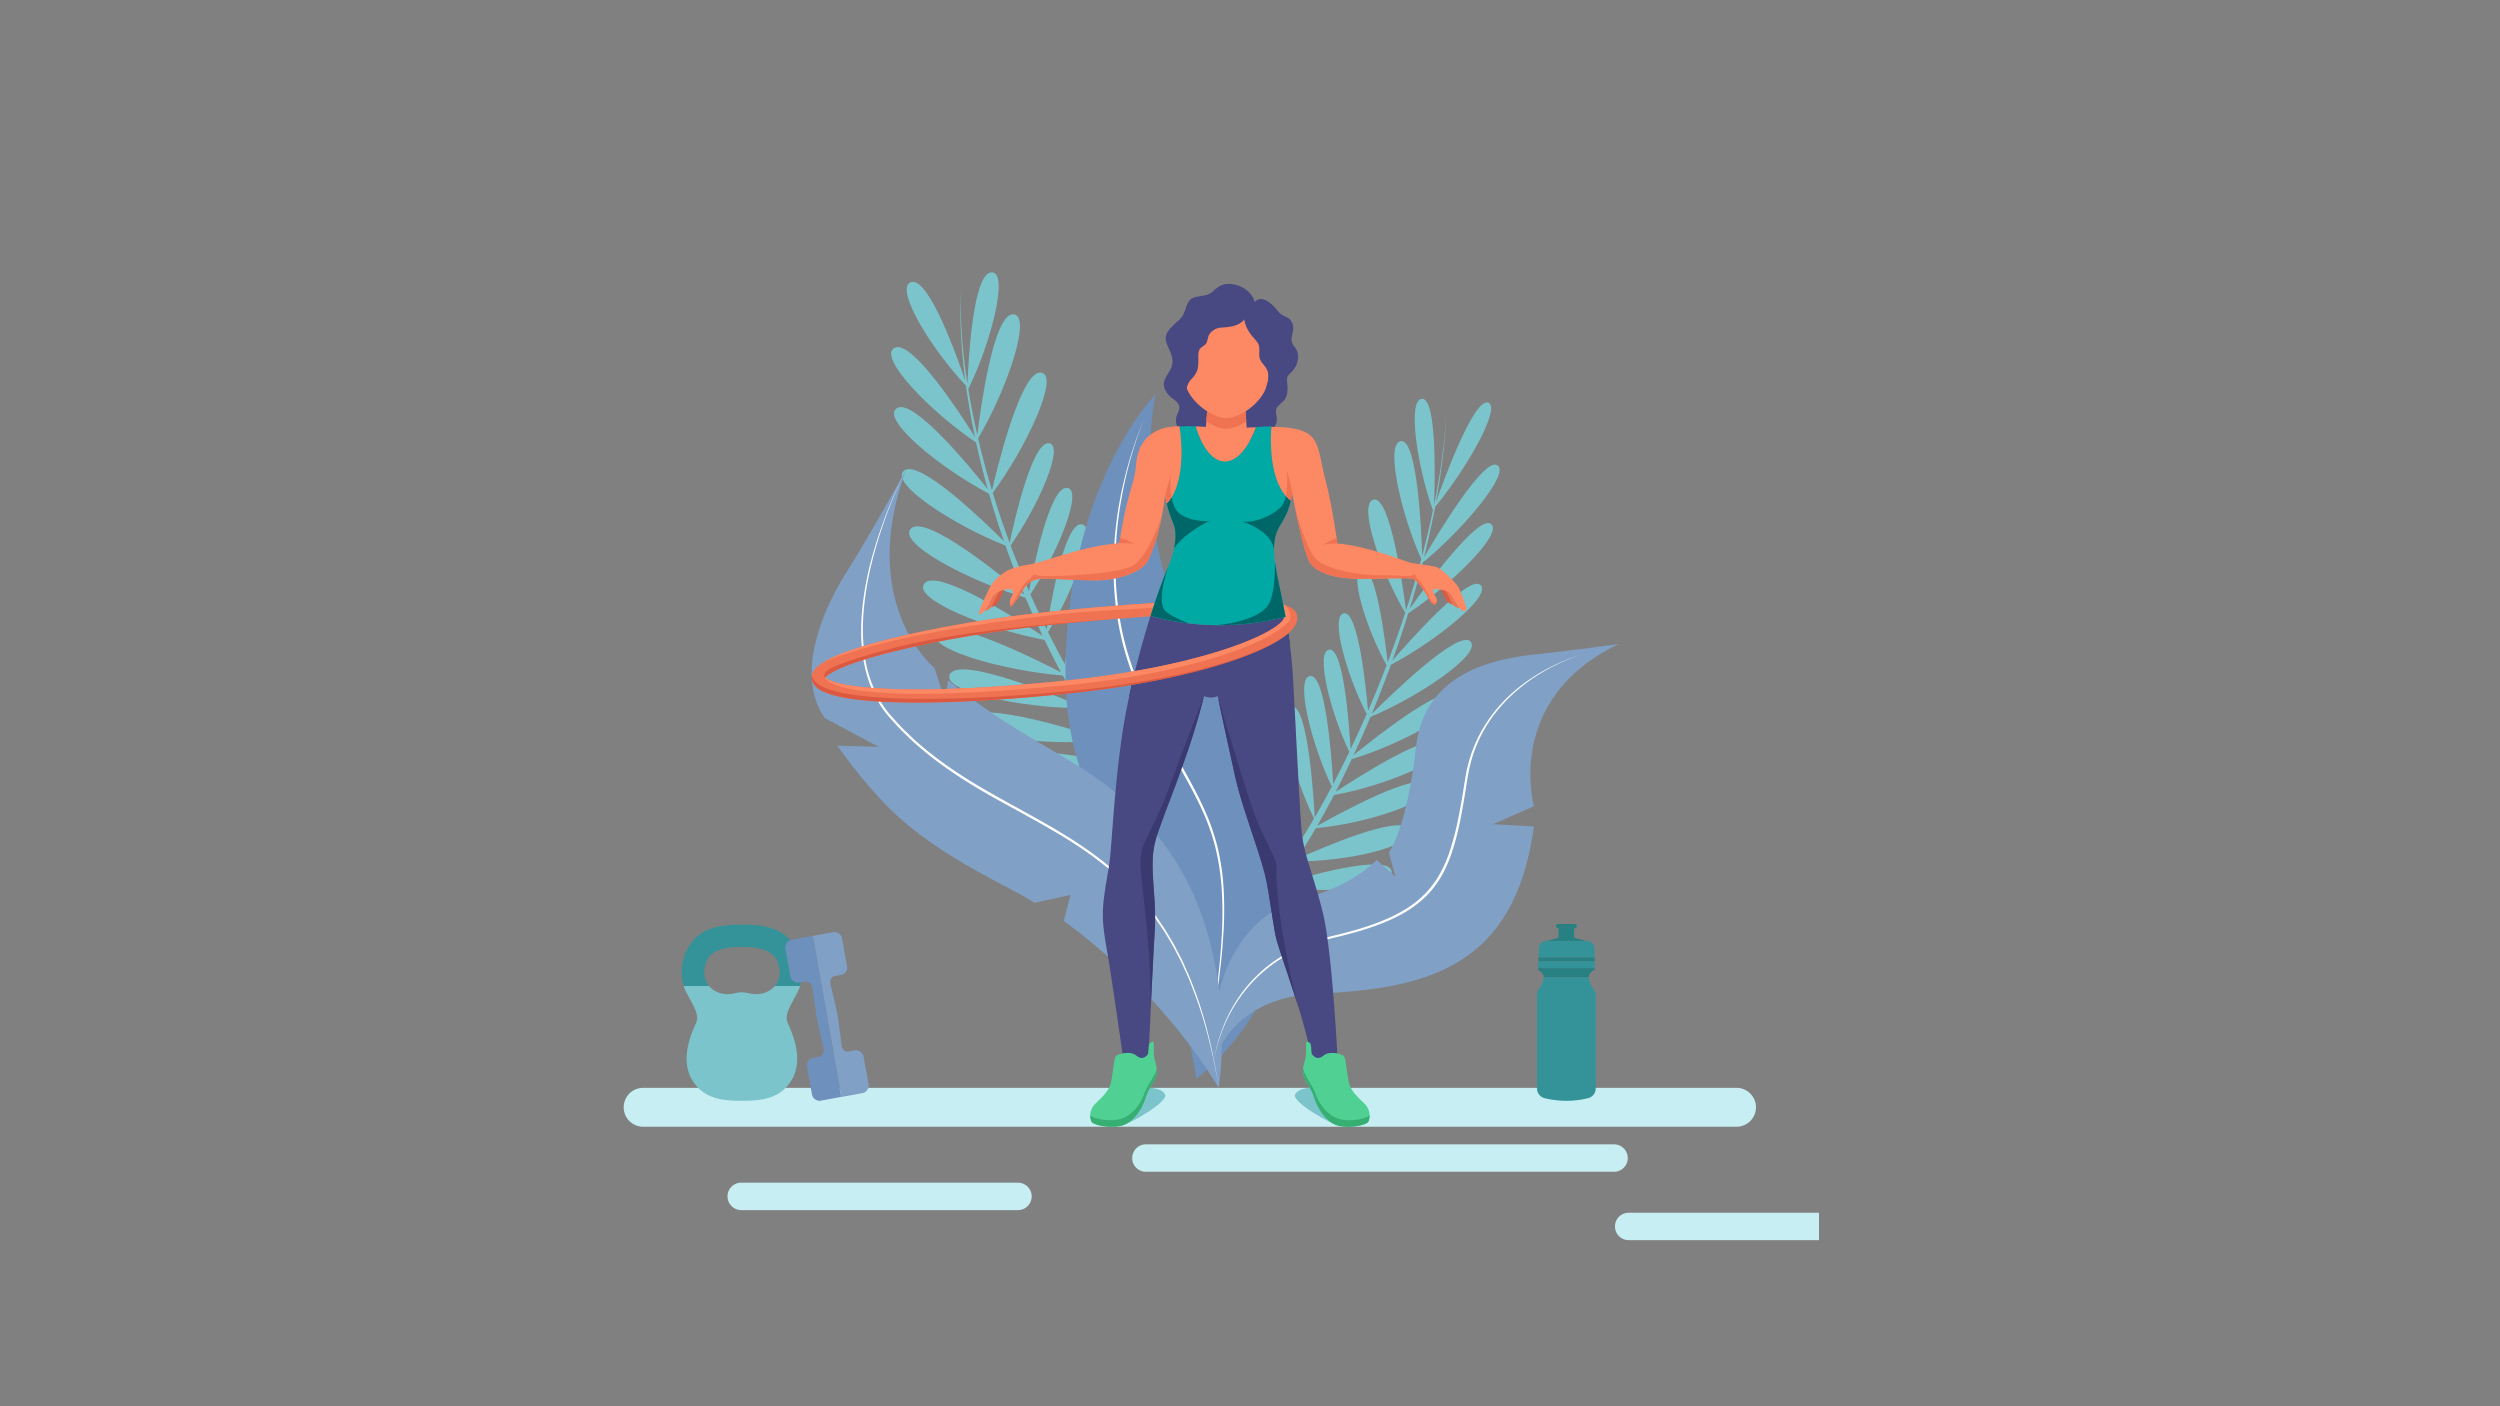 <svg id="Layer_1" data-name="Layer 1" xmlns="http://www.w3.org/2000/svg" viewBox="0 0 1920 1080"><rect x="0" y="0" width="1920" height="1080" fill="#808080" stroke="none"/><defs><style>.cls-1{fill:#c7eef3;}.cls-2{fill:#f3cda1;}.cls-3{fill:#7bc4cb;}.cls-4{fill:#6e90bd;}.cls-5{fill:#fff;}.cls-6{fill:#80a0c6;}.cls-7{fill:#484882;}.cls-8{fill:#fc8864;}.cls-9{fill:#0e3547;}.cls-10{fill:#3a3a70;}.cls-11{fill:#50d193;}.cls-12{fill:#37af73;}.cls-13{fill:#ef7352;}.cls-14{fill:#db5940;}.cls-15{fill:#00a9a4;}.cls-16{fill:#006769;}.cls-17{fill:#e05a3f;}.cls-18{fill:#349399;}.cls-19{fill:#278082;}.cls-20{fill:#414042;}</style></defs><path class="cls-1" d="M1333.62,865.34H494A14.94,14.94,0,0,1,479,850.4h0A14.94,14.94,0,0,1,494,835.46h839.64a14.94,14.94,0,0,1,14.94,14.94h0A14.94,14.94,0,0,1,1333.62,865.34Z"/><path class="cls-1" d="M1239.61,899.91H880.05a10.52,10.52,0,0,1-10.52-10.52h0a10.52,10.52,0,0,1,10.52-10.53h359.56a10.52,10.52,0,0,1,10.53,10.53h0A10.52,10.52,0,0,1,1239.61,899.91Z"/><path class="cls-1" d="M781.81,929.36H569.25a10.53,10.53,0,0,1-10.52-10.53h0a10.53,10.53,0,0,1,10.52-10.53H781.81a10.54,10.54,0,0,1,10.53,10.53h0A10.54,10.54,0,0,1,781.81,929.36Z"/><path class="cls-1" d="M1397,952.44H1250.83a10.53,10.53,0,0,1-10.53-10.53h0a10.52,10.52,0,0,1,10.53-10.53H1397Z"/><path class="cls-2" d="M1097.19,769.65c-1.61,2.43-3.3,4.76-5.11,7C1093.86,774.41,1095.56,772.08,1097.19,769.65Z"/><path class="cls-3" d="M1142.61,309.13c-11-2.54-33.54,58.81-39.82,76.56l1.07-5.8c.75-4.69,1.47-9.19,2.16-13.46s1.14-8.34,1.66-12.15.83-7.39,1.19-10.69.56-6.34.81-9.08c.51-5.48.65-9.77.83-12.7l.23-4.5s-.1,1.57-.3,4.5-.43,7.23-1,12.71c-.29,2.73-.51,5.77-.94,9.06s-.87,6.87-1.35,10.68-1.19,7.85-1.84,12.12-1.54,8.74-2.36,13.41l-1.62,8.1c.74-19.36,2.22-81.47-9.06-81.59-11.79-.12-3.74,52.63,8.22,85.67-.16.79-.31,1.56-.48,2.36-1.15,5-2.19,10.19-3.52,15.49s-2.6,10.76-4.11,16.3c0,.21-.11.42-.17.63-.55-18.22-3.51-89-16.17-88s0,56.44,15.5,90.54c-.39,1.44-.76,2.88-1.17,4.33-.23.42-.36.64-.36.64l.25-.2c-.83,3-1.68,6-2.55,9-1.63,5.74-3.44,11.54-5.23,17.41-.89,2.75-1.77,5.53-2.66,8.31-2.16-16.89-12-87.62-24.73-85.12s5.29,55.28,24.12,87c-.81,2.52-1.64,5-2.52,7.57-3.39,10.18-7.12,20.41-11,30.6-1.78-16.14-8.88-73.88-19.52-72-10.81,1.86,3.39,46.61,18.75,74.08-.39,1.05-.79,2.09-1.19,3.14-4.17,10.78-8.57,21.46-13.08,31.94-1.56-18-7.5-76.52-18.41-75-11.19,1.6,2.22,48.22,17.37,77.39-.11.27-.23.54-.35.81-3.94,8.92-7.9,17.69-12,26.17-1-17.3-5.23-77.66-16.27-76.46-11.23,1.22.93,48.75,15.27,78.52-.83,1.73-1.66,3.47-2.51,5.18-2.57,5.38-5.31,10.57-7.88,15.7-.7,1.29-1.37,2.57-2,3.86-1-18-5.57-84.33-17.6-83s1.07,52.82,16.58,84.94c-1.61,3.07-3.22,6.11-4.87,9-2.76,5.09-5.54,10-8.28,14.64-.71-13.73-5.12-86.62-17.71-85.26-12.3,1.34,1.41,54.15,17.18,86.16-2.24,3.8-4.44,7.49-6.58,11-2.5,4-4.94,7.86-7.27,11.48-.79,1.17-1.54,2.31-2.29,3.44-.89-16.64-5.76-93.9-19.32-92.43-13.37,1.45,1.4,58.6,18.52,93.62-1.26,1.92-2.5,3.77-3.74,5.51-3.23,4.68-6.26,8.83-9,12.42-2.71-22.49-11.69-88.08-24.27-85.82-13,2.33,3.75,54.69,22.33,88.37l-.76,1-4.48,5.66c-1.33,1.64-2.54,3-3.49,4.14l-2.92,3.44,4.27,4.38,2.88-3.49c.93-1.15,2.1-2.51,3.44-4.22l4.59-6,.08-.1c36.45,5.62,90.6,1.74,87.51-12.16s-68.6,5-86.18,10.35c3.05-4.13,6.51-9,10.27-14.58.69-1,1.38-2.07,2.06-3.13,37.33.45,91.79-11,87.09-24.22s-69.36,15-85.9,22.43c1.14-1.78,2.31-3.62,3.54-5.49q3.48-5.58,7.2-11.76,1.86-3.16,3.78-6.48c37.61-3.31,91.8-20.25,86-32.83s-69.72,22.52-85,31.15c3.43-6,7-12.26,10.43-18.92.86-1.58,1.7-3.22,2.54-4.85,37.54-6.58,90.06-27.61,83.4-39.47-6.54-11.66-65.36,26-82.13,37,1.31-2.56,2.61-5.16,4-7.77,2.52-5.21,5.2-10.48,7.71-15.94.21-.44.42-.9.63-1.35,37.1-11.11,87.46-38,79.64-48.77-7.59-10.46-61.32,31.93-78.18,45.65,4.43-9.49,8.73-19.34,13-29.37,36.41-15.08,85.77-48.1,76.76-57.89s-62.21,42.09-75.83,55.63c4.53-10.93,8.93-22.07,13.09-33.31q.81-2.21,1.6-4.41c33.82-17.75,78.11-53,68.78-61.35-9-8.07-53.81,42.18-67.61,58.11,3.41-9.49,6.7-19,9.69-28.45.87-2.62,1.69-5.24,2.49-7.85,32.34-21.51,73.66-61.67,63.43-68.74-9.87-6.83-50,48-62.36,65.27.66-2.18,1.32-4.37,2-6.53,1.71-5.92,3.44-11.76,5-17.54q1.53-5.72,3-11.3c30.47-25,68.1-69.23,57.16-75-10.45-5.46-44.87,51.54-56.11,70.79l.4-1.57c1.42-5.57,2.66-11.05,3.87-16.39s2.22-10.54,3.3-15.57c.34-1.77.66-3.5,1-5.23C1126.11,360.51,1153.94,311.76,1142.61,309.13Z"/><path class="cls-3" d="M699.92,216.62c13.5-3.62,35.4,58,41.43,75.87-.26-2-.52-4-.78-5.92q-.75-7.2-1.42-13.76-.49-6.58-.94-12.46c-.18-3.92-.34-7.59-.5-11s-.11-6.53-.17-9.35c-.14-5.63.08-10.08.12-13.1s.11-4.64.11-4.64,0,1.61,0,4.64-.13,7.46.11,13.09c.11,2.81.11,5.93.34,9.32s.44,7,.69,10.95.75,8,1.16,12.41,1.09,8.92,1.67,13.7c.41,2.68.82,5.45,1.24,8.26.82-20,4.52-84.3,18.19-85.43,14.28-1.17-.13,54.26-17.54,89.59.13.8.24,1.58.38,2.39.94,5.09,1.75,10.39,2.89,15.76s2.2,10.93,3.53,16.54l.15.64c2.28-18.94,12.13-92.63,27.37-92.73,15.41-.1-5,58.54-26.78,95.28.34,1.46.67,2.92,1,4.39.25.4.38.63.38.63l-.28-.18c.74,3,1.51,6.05,2.29,9.12,1.46,5.81,3.14,11.66,4.78,17.6.84,2.77,1.66,5.57,2.5,8.38,4.1-17.71,22.22-91.93,37.48-90.48S788,344,762.42,378.48c.76,2.54,1.54,5.09,2.38,7.63,3.2,10.26,6.82,20.53,10.59,30.77,3.58-16.9,17.29-77.42,30-76.46,12.92,1-8.24,48.65-29.26,78.49.38,1,.77,2.11,1.16,3.15,4.1,10.82,8.47,21.51,13,32,3.48-18.78,15.86-80,28.93-79.39,13.41.67-7,50.21-27.89,81.81.12.27.24.54.35.81,4,8.9,8,17.65,12.17,26.09,2.73-18,13.21-81,26.47-80.74,13.49.27-5.45,50.64-25.44,82.79.86,1.72,1.71,3.45,2.58,5.14,2.64,5.36,5.5,10.49,8.16,15.59.72,1.28,1.42,2.55,2.13,3.82,2.81-18.73,14.2-88,28.65-87.67s-6,54.88-27.6,89.57c1.69,3,3.36,6,5.1,8.94,2.89,5,5.83,9.85,8.73,14.45,2.08-14.31,13.86-90.3,29-90,14.77.29-6.5,56.28-28.43,90.88,2.37,3.75,4.72,7.37,7,10.84,2.67,3.95,5.28,7.71,7.79,11.26.84,1.14,1.66,2.25,2.46,3.36C853,544.26,865.75,463.7,882,464c16.06.32-6.88,60.9-30.71,98.74,1.36,1.87,2.7,3.69,4,5.38,3.5,4.57,6.8,8.6,9.76,12.09,5.26-23.57,21.94-92.39,37-91.16,15.48,1.27-9.38,57.06-34.86,93.63.27.32.55.65.82.95,1.85,2.05,3.5,3.88,4.93,5.48s2.82,2.9,3.86,4l3.24,3.31-5.56,4.93L871.35,598c-1-1.11-2.32-2.42-3.8-4.07l-5-5.78-.09-.1c-44.63,9.06-109.85,9.83-104.88-4.87s82.61-.85,103.42,3.11c-3.32-4-7.08-8.72-11.14-14.21-.74-1-1.48-2-2.22-3.06-45.23,3.76-110.15-3.3-103.29-17.42s82.64,9.4,102,15.66c-1.23-1.75-2.49-3.55-3.8-5.38q-3.72-5.48-7.68-11.56-2-3.12-4-6.39c-45.24-.1-109.36-12.87-101.19-26.43s82.43,17.18,100.18,24.78c-3.63-5.89-7.34-12.1-11-18.7-.91-1.56-1.77-3.19-2.64-4.81-44.88-3.5-106.6-20.67-97.49-33.56,9-12.66,76.83,21.16,96.16,31.15-1.36-2.54-2.71-5.12-4.12-7.71-2.58-5.19-5.37-10.41-7.92-15.85-.22-.44-.43-.9-.65-1.35-43.93-8.23-102.53-31.64-92.1-43.53,10.11-11.52,71.41,27.69,90.61,40.43-4.52-9.46-8.85-19.29-13.12-29.32-42.75-12.42-99.6-42.29-87.82-53.24s71.6,38.14,86.89,51c-4.52-10.93-8.86-22.1-12.9-33.39-.52-1.47-1-2.95-1.55-4.42-39.38-15.42-89.88-48.08-77.85-57.55,11.65-9.17,61.42,39,76.72,54.28-3.29-9.53-6.43-19.1-9.22-28.64-.82-2.64-1.57-5.29-2.31-7.93-37.25-19.45-83.72-57.44-70.72-65.68,12.56-7.95,56.33,45.31,69.73,62.18-.61-2.21-1.22-4.42-1.83-6.6-1.55-6-3.12-11.89-4.49-17.75q-1.35-5.79-2.6-11.45C715,316.58,673.35,274,687.1,267.12c13.14-6.59,49.76,49.48,61.67,68.45-.11-.53-.24-1.06-.34-1.59-1.24-5.65-2.25-11.23-3.24-16.65s-1.76-10.74-2.62-15.86c-.26-1.81-.49-3.58-.73-5.35C715.35,268.44,686,220.35,699.92,216.62Z"/><path class="cls-4" d="M918.86,828.41c-29-178.58-105.28-190.26-100.4-325.66s69-199.91,69-199.91-24.55,117.88,39.44,204.68C1077.71,712.15,918.86,828.41,918.86,828.41Z"/><path class="cls-5" d="M878.87,321.73a249.39,249.39,0,0,0-10.4,29.94,314.26,314.26,0,0,0-7.11,30.87,282.32,282.32,0,0,0-4.44,63A258.62,258.62,0,0,0,860.34,477,217.72,217.72,0,0,0,868,507.61l1.26,3.74c.42,1.25.83,2.51,1.33,3.72l2.88,7.36c1,2.43,2.14,4.81,3.2,7.22.55,1.19,1.07,2.4,1.64,3.59l1.74,3.56Q887,551,894.66,564.93c5,9.29,10.25,18.49,15.39,27.74s10.21,18.57,14.57,28.26A169,169,0,0,1,935.17,651a176.45,176.45,0,0,1,4.56,31.5,278.63,278.63,0,0,1,0,31.79c-.6,10.58-1.47,21.14-2.77,31.65-2.53,21-6,41.9-9.93,62.69,3.58-20.85,6.76-41.78,9-62.8,1.19-10.51,2-21,2.48-31.59a278.28,278.28,0,0,0-.26-31.64,185.27,185.27,0,0,0-4.71-31.19A166.36,166.36,0,0,0,923,621.68c-4.35-9.59-9.42-18.86-14.58-28.08S898,575.18,892.91,565.88s-9.93-18.71-14.54-28.25l-1.74-3.57c-.57-1.2-1.09-2.42-1.64-3.63-1.07-2.43-2.21-4.83-3.21-7.29l-2.88-7.43c-.51-1.23-.91-2.49-1.33-3.75l-1.26-3.78a217.83,217.83,0,0,1-7.67-30.89,242,242,0,0,1-3.25-31.65,282.72,282.72,0,0,1,5-63.28c2-10.4,4.58-20.69,7.6-30.83A250.77,250.77,0,0,1,878.87,321.73Z"/><path class="cls-6" d="M695.83,360.75s-26.77,48.66-46.23,79.56-38.45,79.08-16.18,111.2l41.42,22.08-31.75-.91s19.45,28.43,42.76,50.85c38.21,36.74,95.39,60.1,108.52,69.84l27.74-6.09L817,707.36s70.08,47.81,119,128.1c0,0,17.69-107.85-42.34-187.59-48.91-65-93.44-66.07-165.7-125.56l-1.71,17.76-8.51-27S657.87,464.28,695.83,360.75Z"/><path class="cls-5" d="M695.83,360.75a354.16,354.16,0,0,0-25.93,70,242.56,242.56,0,0,0-6.46,36.74,175.42,175.42,0,0,0-.73,18.62,136.65,136.65,0,0,0,1.58,18.52,93.86,93.86,0,0,0,12.37,34.71c.77,1.34,1.7,2.58,2.54,3.87s1.81,2.49,2.77,3.7c1.9,2.42,4.06,4.67,6.15,7,4.1,4.67,8.65,8.91,13.12,13.23,18.34,16.82,39.32,30.47,61,42.66,10.83,6.16,21.8,12.08,32.7,18.17s21.73,12.34,32.17,19.23a271.58,271.58,0,0,1,30,22.6,202,202,0,0,1,25.75,27.28l2.86,3.72c.93,1.26,2,2.44,2.8,3.77l5.26,7.77c.43.66.89,1.29,1.3,2l1.2,2,2.39,4c1.59,2.7,3.23,5.36,4.6,8.18l4.28,8.34c1.38,2.81,2.57,5.7,3.86,8.55,2.67,5.66,4.72,11.57,7,17.4,8.49,23.52,13.84,48,17.64,72.67-4.12-24.59-9.79-49-18.56-72.33-2.29-5.79-4.36-11.67-7.07-17.29-1.31-2.82-2.51-5.69-3.9-8.48l-4.33-8.26c-1.37-2.8-3-5.43-4.63-8.1l-2.4-4-1.2-2c-.42-.66-.88-1.29-1.31-1.93l-5.28-7.69c-.85-1.3-1.87-2.47-2.81-3.71L881.63,698c-1-1.21-1.88-2.47-2.89-3.65l-3.08-3.5c-2.08-2.3-4-4.73-6.27-6.88s-4.34-4.45-6.56-6.62L856,671.07a271.7,271.7,0,0,0-29.8-22.38c-10.41-6.83-21.21-13-32.11-19.08s-21.89-12-32.76-18.11c-21.73-12.27-42.83-26.06-61.28-43.06-4.49-4.36-9.06-8.65-13.19-13.37-2.1-2.32-4.26-4.58-6.21-7.07-1-1.24-1.9-2.52-2.82-3.79s-1.8-2.59-2.59-4c-6.64-10.75-10.55-23-12.42-35.38a136.91,136.91,0,0,1-1.45-18.75,175.23,175.23,0,0,1,.87-18.75A239.81,239.81,0,0,1,669,430.51a355.37,355.37,0,0,1,26.87-69.76Z"/><path class="cls-6" d="M932.33,815.08s12.14-48.9,78.36-51.88c86.5-3.89,152.56-20.68,167.4-128.47L1146.7,633l31.39-13.87s-23.36-82.24,65.21-124.58c0,0-31.75,4.57-62.59,7.85s-86.65,12.71-93.22,71.35c-7,62.82-20.84,81.06-20.84,81.06l5,18.46-14.36-12.89S1038.67,681,1000,690.2,926.48,743.84,932.33,815.08Z"/><path class="cls-5" d="M1216.05,502.36a116.19,116.19,0,0,0-13.37,4.79q-6.56,2.78-12.81,6.14c-4.17,2.23-8.22,4.7-12.14,7.33-2,1.3-3.88,2.71-5.79,4.09l-2.8,2.18-1.39,1.09-1.35,1.15a127.64,127.64,0,0,0-10.37,9.63l-2.39,2.61-1.19,1.31-1.13,1.36-2.26,2.71-2.13,2.83c-1.46,1.85-2.71,3.85-4,5.8-.69,1-1.24,2-1.86,3l-1.79,3-1.63,3.13c-.53,1.06-1.12,2.08-1.57,3.17l-1.44,3.22-.71,1.61-.62,1.66c-.83,2.2-1.71,4.38-2.35,6.65l-1,3.37c-.33,1.13-.57,2.28-.86,3.42l-.84,3.43c-.24,1.15-.43,2.31-.65,3.47l-.64,3.47-.54,3.51c-1.45,9.38-3,18.75-4.86,28.07a200.74,200.74,0,0,1-7.38,27.58,105.64,105.64,0,0,1-5.75,13.14,75.71,75.71,0,0,1-7.85,12c-1.47,1.9-3.13,3.64-4.77,5.41l-2.6,2.49c-.85.85-1.81,1.57-2.71,2.37a83.09,83.09,0,0,1-11.77,8.23c-2,1.27-4.19,2.3-6.29,3.44l-3.24,1.54c-1.07.51-2.15,1-3.26,1.47-2.19.94-4.39,1.88-6.62,2.69-1.12.42-2.23.87-3.35,1.26l-3.38,1.16c-9,3.06-18.21,5.52-27.46,7.69-2.32.53-4.59,1.13-6.87,1.71-1.14.3-2.29.57-3.42.9l-3.37,1.06-3.38,1.05-3.31,1.23-3.31,1.24-3.23,1.42A114.23,114.23,0,0,0,974,743.14a110.51,110.51,0,0,0-19.7,20.2,119.39,119.39,0,0,0-7.81,11.81,121.9,121.9,0,0,0-6.3,12.7,116.66,116.66,0,0,0-4.78,13.36,91.49,91.49,0,0,0-3,13.87,92.23,92.23,0,0,1,2.79-13.94,119.42,119.42,0,0,1,4.57-13.48,123,123,0,0,1,6.11-12.87,119.89,119.89,0,0,1,7.66-12,111.49,111.49,0,0,1,19.7-20.61,115.91,115.91,0,0,1,24.39-14.82l3.27-1.46,3.33-1.29,3.34-1.28,3.41-1.1,3.4-1.09c1.15-.33,2.31-.61,3.46-.92,2.31-.59,4.62-1.21,6.92-1.74,9.2-2.19,18.34-4.67,27.27-7.73l3.34-1.16c1.11-.4,2.2-.84,3.3-1.26,2.22-.81,4.38-1.75,6.54-2.68,1.09-.45,2.16-1,3.22-1.46l3.18-1.53c2.06-1.13,4.18-2.15,6.17-3.4a80.66,80.66,0,0,0,11.48-8.08c.87-.78,1.81-1.48,2.64-2.31l2.52-2.44c1.58-1.72,3.19-3.42,4.61-5.27a73.57,73.57,0,0,0,7.7-11.72,104.75,104.75,0,0,0,5.68-12.87,198.84,198.84,0,0,0,7.39-27.3c1.89-9.26,3.45-18.6,4.93-28l.56-3.51.66-3.52c.22-1.18.42-2.35.67-3.52l.87-3.47c.31-1.16.56-2.33.91-3.47l1.09-3.41c.67-2.29,1.58-4.5,2.44-6.73l.65-1.67.74-1.63,1.49-3.25c.47-1.1,1.07-2.13,1.62-3.19l1.68-3.16,1.85-3.07c.63-1,1.21-2.06,1.9-3,1.36-2,2.65-4,4.14-5.84l2.18-2.83,2.31-2.73,1.16-1.36,1.21-1.31,2.44-2.61a124.55,124.55,0,0,1,10.56-9.6l1.38-1.13,1.42-1.08,2.85-2.14c2-1.36,3.89-2.75,5.9-4a138.57,138.57,0,0,1,12.32-7.16c4.22-2.17,8.53-4.16,12.93-5.93A116.65,116.65,0,0,1,1216.05,502.36Z"/><path class="cls-7" d="M994.59,266.91c-6.47-7.74,1.09-11.17-2.24-19-2.4-5.62-7.11-3.86-10.83-8.88-2.39-3.23-11.66-14-17.94-7.11-2.46-11-18.79-17.36-27.35-11.91-5.48,3.48-4.94,5.79-11.9,7-8.22,1.38-10.91,1.16-13.65,9.69-2.81,8.75-4.7,8-11,14.49-8.88,9.21-2,13.63.38,22.79,3.42,13.25-13.65,16.51-2.35,29.61,3.1,3.59,10.84,5.61,7,13.24-5.58,11.1,4.8,18,11.58,19.2,6,1.08,51.86,11.51,63.27-9.6,3-5.52-1.37-9.71,1.14-13.47,1.56-2.34,4-3.63,5.72-5.79,2.32-3,2.64-7.21,2.36-10.9-.26-3.33-1.21-6.74,1.63-9.17C998.81,279.85,997.82,270.77,994.59,266.91Z"/><path class="cls-8" d="M941.78,321.15c-10.94,0-32.41-14.51-32.41-32.41V264.37A32.4,32.4,0,0,1,941.78,232h0a32.4,32.4,0,0,1,32.4,32.4v24.37C974.18,306.64,953.24,321.15,941.78,321.15Z"/><path class="cls-7" d="M959.1,237.76c-2.73,12.1-11.77,13.23-21,13.83a11.75,11.75,0,0,0-9.37,5.21c-1.3,2.14-1.06,4.9-2.4,6.95s-3.94,2.49-5.15,4.84c-1,1.94-.9,4.66-.87,6.85.07,7.45-.3,10.33-5.12,15.51a14.92,14.92,0,0,0-2.88,16.32,18.15,18.15,0,0,1-3.68-13c.84-7.5-.33-13.51-.7-21.15-.75-15.63-2.11-33.78,22.13-39.91a49.41,49.41,0,0,1,25.41,0Z"/><path class="cls-7" d="M959.74,234.28c-8.08,6.21-3.32,17.79,2.15,24.15,3.81,4.43,5.67,5.5,5.26,11.69-.37,5.52.71,6.83,4,10.86,5.51,6.82,2.27,12.39.29,19.89,4.19-1.88,7.73-9.7,9.47-14.23,2.29-6,2.26-13.27,1-19.69-1.56-8.15-4.29-17.88-9.87-23.48-2.54-2.55-7.47-4.2-8.85-7.74Z"/><path class="cls-9" d="M990.47,493.76c-14.64,13.72-58.6,30.13-123.22,40.83.62-2.87,1.26-5.75,1.92-8.59,62.1-10.44,104.8-26.18,120.25-39.56Q990,490,990.47,493.76Z"/><path class="cls-7" d="M1027.29,814.07h-19.65c-6.2-32.31-18.78-65.12-26.53-89.94-3.29-10.53-5.93-38.32-9.65-52.87-5.06-19.77-17.92-52.67-22.82-74.9-11.49-52.14-13.38-61.71-13.38-61.71a13.8,13.8,0,0,1-10.53-.06c-12.34,49.95-32.92,93.68-37.61,112.25-4.83,19.18,1.37,41.48-.18,67.07s-5,100.16-5,100.16H862.78s-8.84-62.44-12.29-82.2c-4.88-28-4.77-32.3,1.17-66.42,2.21-12.81,3.44-55.52,10.2-101.34,4.7-31.82,13.95-66.27,21.82-91.32,0,0,45.63,15.83,103.6.94a370.88,370.88,0,0,1,5.75,47c2.5,44.76,5,98.48,6.59,117.09s8.92,33.22,16.29,63.08S1027.29,814.07,1027.29,814.07Z"/><path class="cls-10" d="M887,646.84c-4.84,19.18,1.36,41.48-.19,67.07-.76,12.53-2,36.82-3,58.33-.32-56.93-8.3-96.29-7.86-110.81.49-16.53,8-19.24,21.46-55.44,13.22-35.63,26.77-70.3,27.19-71.37C912.25,584.56,891.69,628.27,887,646.84Z"/><path class="cls-10" d="M996.78,772.44h0c-5.44-17.63-11.38-34.26-15.77-48.31-3.29-10.53-5.93-38.32-9.65-52.87-5.05-19.77-17.93-52.66-22.83-74.9-10.4-47.26-12.93-59.54-13.3-61.43,1.25,4.59,19.53,65.72,26.69,86.06,9.55,27.14,18.72,37.6,18.34,45S980.75,708.74,996.78,772.44Z"/><path class="cls-3" d="M844.08,862.19s17.32-21.8,26.27-24.88,21.66-2.51,24.45,3.22-28.52,23.54-34.45,24.17S844.08,862.19,844.08,862.19Z"/><path class="cls-11" d="M886,800.67c.48,4-.52,8.11.9,13.47,1.28,4.82,2.2,8.08,1,12.21s-6.23,10.41-7.84,16-6.79,16.47-15.32,20.87-25.07,1.16-26.49-1.81a12.51,12.51,0,0,1,1.42-12c2.85-3.75,11.76-9.82,13.57-18.22s2.2-17.58,3.62-19.78,11.18-4.4,15.44-1,6.29,2.16,8.53.13c1.85-1.67.82-5.79,1.79-8.63C883.12,800.38,885.82,799.33,886,800.67Z"/><path class="cls-12" d="M887.91,826.35c-1.16,4.14-6.22,10.41-7.83,16s-6.78,16.49-15.31,20.88-25.08,1.16-26.51-1.82a11,11,0,0,1-.91-5c1.64,3,18,6.09,26.44,1.74s12.92-12.35,14.85-17.8c2.6-7.34,7.79-13,9.71-19.41A13.44,13.44,0,0,1,887.91,826.35Z"/><path class="cls-3" d="M1045.34,862.19s-17.33-21.8-26.27-24.88-21.66-2.51-24.46,3.22,28.53,23.54,34.46,24.17S1045.34,862.19,1045.34,862.19Z"/><path class="cls-11" d="M1003.17,800.67c-.49,4,.51,8.11-.91,13.47-1.27,4.82-2.2,8.08-1,12.21s6.22,10.41,7.84,16,6.78,16.47,15.31,20.87,25.07,1.16,26.5-1.81a12.49,12.49,0,0,0-1.43-12c-2.84-3.75-11.76-9.82-13.57-18.22s-2.19-17.58-3.61-19.78-11.18-4.4-15.45-1-6.29,2.16-8.53.13c-1.84-1.67-.82-5.79-1.78-8.63C1006,800.38,1003.33,799.33,1003.17,800.67Z"/><path class="cls-12" d="M1001.23,826.35c1.17,4.14,6.23,10.41,7.84,16s6.78,16.49,15.31,20.88,25.08,1.16,26.5-1.82a11,11,0,0,0,.92-5c-1.65,3-18,6.09-26.45,1.74s-12.91-12.35-14.84-17.8c-2.61-7.34-7.79-13-9.71-19.41A13.61,13.61,0,0,0,1001.23,826.35Z"/><path class="cls-13" d="M993,482.81c-13.79,17.15-77.16,39.72-171.63,49.68-44,4.63-84.37,7.07-116.83,7.07-28.76,0-65.4-1.94-76.75-11.18a10.63,10.63,0,0,1-4.26-7.29c-.3-3,.35-6.72,7.44-11.51,9-6.1,26.72-12.47,52.51-18.94,36.42-9.12,83.44-16.94,129-21.46,26.69-2.64,51.47-4.68,73.64-6.07l.68,0-3.33,10.3c-21.25,1.37-44.79,3.33-70,5.83-45.11,4.46-91.6,12.19-127.57,21.2-42.52,10.66-50.68,18-52.15,19.85a3.46,3.46,0,0,0,.38.33c11.62,9.47,79.3,13.16,186.17,1.9,96.38-10.16,154.41-33,164.83-46a38.76,38.76,0,0,0,2-3.63l-1.65-8.55.85.25c6.32,1.89,9.48,4.71,9.95,8.86C996.62,476.51,995.52,479.67,993,482.81Z"/><path class="cls-8" d="M886.84,463.06l-1.23,3.81c-22,1.38-46.82,2-73.26,5C668,487.82,631,509.58,631,509.58c9-6.1,26.72-12.47,52.51-18.94,36.42-9.12,83.44-16.94,129-21.46,26.69-2.64,51.47-4.68,73.64-6.07Z"/><path class="cls-8" d="M633.74,520.25a2.72,2.72,0,0,0,.38.33c11.61,9.47,79.29,13.16,186.17,1.9,96.37-10.16,154.41-33,164.82-46a38.76,38.76,0,0,0,2-3.63l-1.64-8.54.85.24c3.18.95,6.16,9.26,3.89,12.09-13.79,17.15-76.36,40.51-171.63,49.68C635.28,544,633.74,520.25,633.74,520.25Z"/><path class="cls-14" d="M853,475.62c-12.61,1-25.81,2.21-39.51,3.58-45.1,4.46-91.6,12.19-127.56,21.2-42.36,10.61-50.62,17.92-52.14,19.82-1.46-.64-.7-2.92.5-4.35,2.6-2.58,10.61-7.23,48.05-17.23C718.17,489.06,765,482.87,810.15,479,825.07,477.66,839.4,476.55,853,475.62Z"/><path class="cls-14" d="M988.62,487.13c-20,16.44-80.52,36.21-167.24,45.36-44,4.63-84.37,7.07-116.83,7.07-28.75,0-65.4-1.94-76.75-11.18a10.63,10.63,0,0,1-4.26-7.29,9.3,9.3,0,0,1,0-2.35,11.09,11.09,0,0,0,4,6c11.25,9.34,47.88,11.66,76.63,11.94,32.45.32,72.88-1.74,116.89-5.93C907.69,522.47,968.31,503.37,988.62,487.13Z"/><path class="cls-15" d="M987.28,473.73c-58,14.89-103.6-.93-103.6-.93,5.43-17.2,10.28-30.29,12.81-35.86,6.2-13.69,8-27.26,4.53-35.14a109.57,109.57,0,0,1-4.95-15.15v0c15.91-16.48,10.53-54.29,9.77-59.19,4-.17,8.28-.13,12.48,0,1.12,3.86,8.38,26.91,22.46,26.91,13.91,0,22.43-22.19,23.91-26.44,4-.25,8-.44,11.76-.5-.29,3.2-3.54,43.18,14.87,57-4.32,19-12.42,18.49-12.88,36.28C978.09,433,983,450.25,987.28,473.73Z"/><path class="cls-16" d="M991.32,384.38c-4.33,19-12.42,18.49-12.89,36.28,0,.53,0,1,0,1.6-1.61-14.78-24.55-21.79-24.55-21.79,11.63,1.84,29.28-7.56,32-14.26a33.76,33.76,0,0,0,1.64-5.41l.08.09c.18.22.39.44.59.64a5.78,5.78,0,0,0,.49.51c.22.23.44.45.67.65s.64.59,1,.87A10.16,10.16,0,0,0,991.32,384.38Z"/><path class="cls-16" d="M928.79,400.08s-18.36,8.48-27.08,21c1.58-7.71,1.41-14.55-.7-19.31a109.5,109.5,0,0,1-4.94-15.15v0a28.56,28.56,0,0,0,3.7-4.79c1,5.65,3.21,11.09,7.56,13.59C917.53,401.32,928.79,400.08,928.79,400.08Z"/><path class="cls-16" d="M987.28,473.73a203.83,203.83,0,0,1-52.78,6.37c2.85-.24,33.47-3.24,40.31-16.92,5-10,4.31-31.51,4.28-32.19C980.53,442.12,984.07,456.19,987.28,473.73Z"/><path class="cls-16" d="M912.71,478.74c-18-2.13-29-5.94-29-5.94,5.43-17.2,10.28-30.29,12.81-35.86.12-.28.25-.56.37-.83-.06.68-7.45,20.84-3.47,30.82C895.28,471.69,907,476.26,912.71,478.74Z"/><path class="cls-8" d="M964.56,328.13c-1.69,4.73-10.14,26.23-23.84,26.23-14.08,0-21.34-23.05-22.46-26.91,2.72.09,5.39.22,7.91.37l1-13.13,29.42.11.84,13.6S962,328.24,964.56,328.13Z"/><path class="cls-13" d="M957.09,323.75c-5.37,3.5-11,5.55-15.31,5.55s-9.86-2.11-15.31-5.71l.56-7.79c5.27,3.39,10.72,5.36,14.75,5.36s9.6-1.93,14.81-5.26Z"/><path class="cls-13" d="M1109.1,452.14c3,3.76,4.33,8.8,6.52,11.84.09.13.18.25.29.38a8,8,0,0,0,5.2,2.74c-2.52-3.08-5.14-8-6.58-10.51A11.77,11.77,0,0,0,1109.1,452.14Z"/><path class="cls-17" d="M1105.69,451c2.28,3.54,3.57,7.74,5.48,10.39a7.75,7.75,0,0,0,4.74,3c-.11-.13-.2-.25-.29-.38-2.19-3-3.55-8.08-6.52-11.84h0A17.55,17.55,0,0,0,1105.69,451Z"/><path class="cls-8" d="M1123.55,469.14c-2.48-.43-7.57-10.22-10.08-13.51s-13-3.21-13-3.21c.09,3,1.49,4.89,2.65,6.82s-.19,5.43-1.81,5.05-3.8-3.7-5.49-7.11-7.37-11.18-10.33-12.48-22.79-.13-39.3-.13c-22.69,0-34.51-5-39.8-11.89s-14-53.89-14-53.89c-.32,2-.68,3.89-1.07,5.59C973.49,371,976,333.08,976.41,327.82c14.87,0,27.71,1.85,32.9,10,4.66,7.29,5.31,18.42,8.38,29.77,5.41,20,9.46,49.83,9.46,49.83,23.65,1.94,52.54,14.05,56.31,14.83s15.23,2,19.56,3.19,14,11.5,16,13.92,6.25,14.34,6.93,16.57S1126,469.59,1123.55,469.14Z"/><path class="cls-13" d="M992.39,378.79c-.32,2-.68,3.89-1.07,5.59a10.16,10.16,0,0,1-1-.82c-.34-.28-.67-.57-1-.87s-.45-.42-.67-.65a5.78,5.78,0,0,1-.49-.51c-.2-.2-.41-.42-.59-.64l-.08-.09a61.13,61.13,0,0,0,.51-19.93A108.67,108.67,0,0,1,992.39,378.79Z"/><path class="cls-13" d="M1103.18,462.8c-.4,1-1.12,1.67-1.89,1.49-1.62-.39-3.8-3.7-5.49-7.11s-7.37-11.18-10.33-12.48-22.78-.13-39.3-.13c-22.69,0-34.51-5-39.8-11.89C1002.9,428.2,998,406.48,995,392c0,0,8.8,31.41,16.16,37.9s28,11.63,47.3,11.84,22,1,24.44.54a8.61,8.61,0,0,0,3.68-1.45s.93,3.49,3.06,4.84,5.59,8,6.89,10.54S1100,464.32,1103.18,462.8Z"/><path class="cls-13" d="M1027.15,417.43a61,61,0,0,0-11.31,1s7.59-4.18,10.74-5Z"/><path class="cls-8" d="M896.07,386.63c-.87-3.3-1.38-5.64-1.38-5.64-2.85,24.3-9.24,42.26-13.51,50.2s-21.32,13.59-35.09,14.36-42.56-1.75-47.88-1-9.26,2.9-13.09,9.31c-2,3.35-7.85,12.55-8.78,12s-1.11-5.09.16-6.89,3-6.39-1.27-6.48a15,15,0,0,0-3.87.45c-.24.06-.51.12-.76.2l-.88.26c-.59.21-1.18.44-1.75.7h0a15.6,15.6,0,0,0-3.29,2c-.13.11-.27.23-.4.36s-.51.48-.74.72a8.4,8.4,0,0,0-1,1.35c-.06.13-.14.25-.2.38-1,1.7-2.35,4.23-3.87,6.62-.13.18-.24.35-.36.54s-.23.36-.36.53c-.23.35-.46.7-.71,1s-.36.49-.54.73-.34.46-.53.68c-1.35,1.64-2.65,2.76-3.72,2.73-1.91-.06,3.77-11.82,7.21-19.12,3.16-6.72,8.56-10.8,12.5-13.37s11.09-4.59,17.93-5.63,15.38-4.27,34.77-9.82a189.06,189.06,0,0,1,35-6.67c6.2-40.69,11.44-43.79,12.79-60.08,1.21-14.5,7.75-23.85,20.55-28,3.15-1,7.72-1.54,12.84-1.72C906.6,332.34,912,370.15,896.07,386.63Z"/><path class="cls-13" d="M899.77,381.84a28.56,28.56,0,0,1-3.7,4.79c-.87-3.3-1.38-5.64-1.38-5.64l4.51-16.8A68.9,68.9,0,0,0,899.77,381.84Z"/><path class="cls-13" d="M892.22,396.74c-3.21,16.3-7.73,28.34-11,34.45-4.27,8-21.33,13.59-35.1,14.36s-42.55-1.75-47.87-1-9.26,2.9-13.09,9.31c-2,3.35-7.85,12.55-8.78,12-.33-.19-.54-.86-.67-1.72,1.68.86,3-2.61,5.32-6.68,2.59-4.52,5.23-9.61,8.52-11.81s4-4.54,4-4.54,1.61.9,8.59,1.3,53.27-1,66.87-7.47C881,429.26,891.6,398.71,892.22,396.74Z"/><path class="cls-13" d="M859.66,417.23a40.22,40.22,0,0,1,11.5.59,30.77,30.77,0,0,0-10.88-4.6Z"/><path class="cls-13" d="M768,454.14c-3,3.77-4.33,8.81-6.52,11.85a3.37,3.37,0,0,1-.29.37,8,8,0,0,1-5.2,2.75c2.52-3.09,5.14-8,6.58-10.52A11.83,11.83,0,0,1,768,454.14Z"/><path class="cls-17" d="M771.36,453c-2.28,3.54-3.57,7.74-5.48,10.39a7.68,7.68,0,0,1-4.74,3,3.37,3.37,0,0,0,.29-.37c2.19-3,3.55-8.08,6.52-11.85h0A17.51,17.51,0,0,1,771.36,453Z"/><path class="cls-18" d="M614.46,757.24H595.13c4.19-4.94,4.86-12.07,1.53-19.63-4.36-9.91-19.8-10.32-27-10.32h0c-7.19,0-22.32.44-26.68,10.32-3.34,7.56-2.67,14.69,1.52,19.63H525.08a37.39,37.39,0,0,1,8.16-35.9c10.17-11,26.71-11.21,36.18-11.21h.17c9.49,0,26.62.25,36.73,11.21A37.43,37.43,0,0,1,614.46,757.24Z"/><path class="cls-3" d="M612.26,762.58c-5.94,10.91-9.91,17.15-7.27,23.1s12.71,26.82,3.3,43.23c-8.74,15.24-23.88,16.49-38.51,16.49h-.19c-14.58,0-29.6-1.31-38.32-16.49-9.44-16.41.64-37.29,3.28-43.23s-1.31-12.19-7.25-23.1a29.23,29.23,0,0,1-2.22-5.34h19.35a18,18,0,0,0,7.92,5.22c7.38,2.61,12.66-.41,17.24-.41s10.24,3,17.6.41a17.91,17.91,0,0,0,7.94-5.22h19.33A29.9,29.9,0,0,1,612.26,762.58Z"/><path class="cls-6" d="M639.82,715.92a5.89,5.89,0,0,1,6.85,4.74l3.87,21.26a5.88,5.88,0,0,1-4.74,6.85s-3.75.65-5,.91c-2.41.5-3.55,3-3,6.22.15.63,4.75,20.08,5.43,23.82,1,5.71,3.07,22.9,3.07,22.9.61,3.36,2.57,5.33,5.06,4.94,1.25-.19,5-.91,5-.91a5.89,5.89,0,0,1,6.85,4.74l3.87,21.26a5.88,5.88,0,0,1-4.74,6.85l-16.2,3L624.24,718.76Z"/><path class="cls-4" d="M623.6,840.57l-3.87-21.26a5.88,5.88,0,0,1,4.74-6.85s3-.59,4-.72c2.35-.3,4.74-2.69,4-6.6,0,0-3.93-17-5-22.8-1-5.55-3.23-21.66-3.53-23.86-.76-3.81-3.79-5.16-6.06-4.63-1,.24-4,.73-4,.73a5.89,5.89,0,0,1-6.85-4.74l-3.87-21.26a5.88,5.88,0,0,1,4.74-6.85l16.3-3,21.89,123.69-15.68,2.86A5.89,5.89,0,0,1,623.6,840.57Z"/><path class="cls-19" d="M1208.93,712.63V713h.41a1.68,1.68,0,1,0,0-3.36h-12.62a1.68,1.68,0,1,0,0,3.36h.22v-.38Z"/><path class="cls-18" d="M1225.42,761.77c-3.22-3.94-5.11-8-5.25-10.91v-.08a.61.61,0,0,0,0-.23h-34.65v.31c-.14,2.83-1.91,6.72-4.94,10.55l-.14,3.61a3.26,3.26,0,0,0,0,.53V836a7.62,7.62,0,0,0,4.81,7.08,8,8,0,0,0,1.72.47,66.83,66.83,0,0,0,11,1.69c1.64.11,3.3.17,5,.17a67.21,67.21,0,0,0,16-1.86,7.67,7.67,0,0,0,6.52-7.55V765.16Z"/><polygon class="cls-19" points="1208.96 720.15 1208.93 720.15 1208.93 713.01 1208.93 712.63 1196.94 712.63 1196.94 713.01 1196.94 720.22 1187.69 722.72 1218.44 722.72 1208.96 720.15"/><path class="cls-18" d="M1224.55,728.43a5.75,5.75,0,0,0-5.8-5.71h-31.13a5.76,5.76,0,0,0-5.8,5.71l-.27,7h43.18v2.75h-43.25v-.8l-.24,6.22h43.7Z"/><polygon class="cls-20" points="1181.48 735.39 1181.48 737.34 1181.55 735.39 1181.48 735.39"/><polygon class="cls-19" points="1224.73 738.14 1224.73 735.39 1181.55 735.39 1181.48 737.34 1181.48 738.14 1224.73 738.14"/><path class="cls-19" d="M1225,744.47a13.2,13.2,0,0,0-3.72,3.06s0,0,0,.05a3.33,3.33,0,0,0-1,1.86,3,3,0,0,0-.11,1.11h-34.68a3,3,0,0,0-.11-1.11,3.32,3.32,0,0,0-.94-1.86s0,0,0-.05a12.37,12.37,0,0,0-3.22-2.75l.06-1.22H1225Z"/></svg>